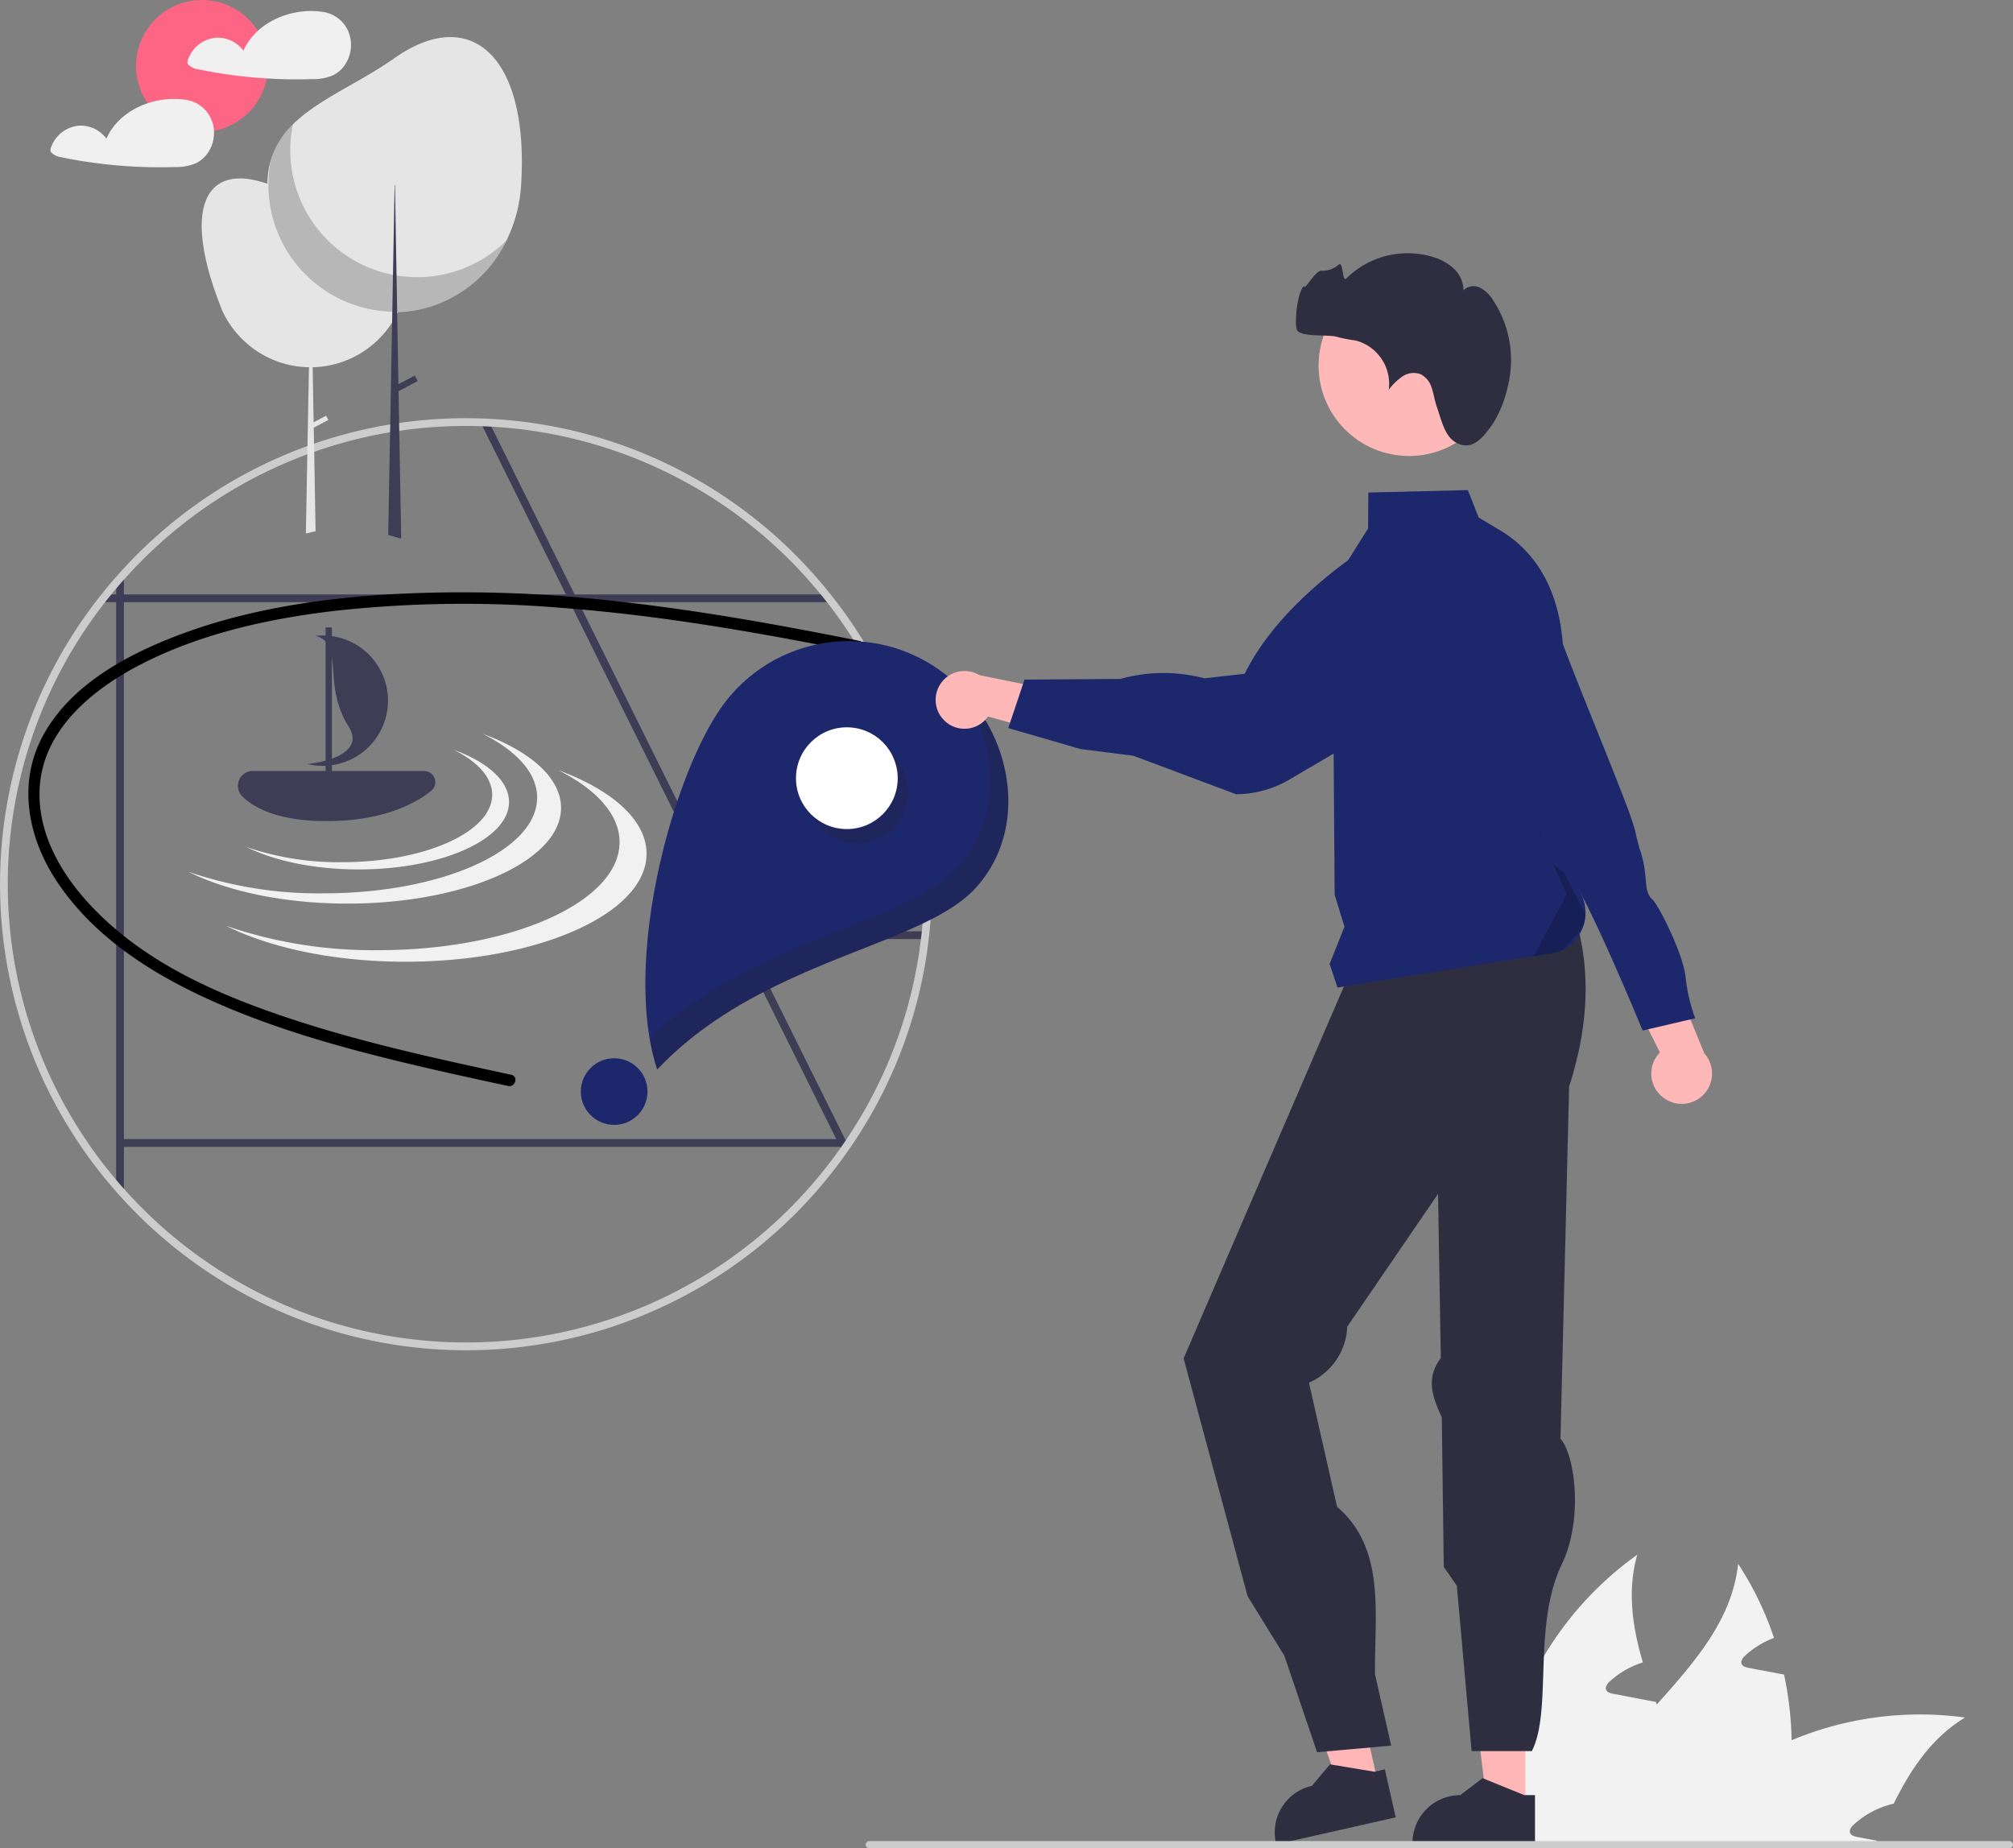 <svg xmlns="http://www.w3.org/2000/svg" width="266.48" height="244.677" viewBox="0 0 266.48 244.677">
  <rect x="0" y="0" width="266.48" height="244.677" fill="#808080" stroke="none"/>
  <g id="undraw_map_re_60yf" transform="translate(0)">
    <path id="Tracé_169" data-name="Tracé 169" d="M310.567,260.572a42.869,42.869,0,0,1-1.857,13.413c-.046.158-.1.316-.158.473H281.225a24.525,24.525,0,0,1,1.847-5.569c2.274-4.827,5.987-8.958,9.654-13.06,5.05-5.653,9.979-11.26,10.758-18.611a42.219,42.219,0,0,1,4.753,9.812,11.531,11.531,0,0,0-3.815,2.339c-.306.288-.631.705-.473,1.1.148.334.557.446.919.52.873.167,1.745.334,2.618.492.687.139,1.383.269,2.079.4A45.577,45.577,0,0,1,310.567,260.572Z" transform="translate(-73.392 -30.208)" fill="#f2f2f2"/>
    <path id="Tracé_170" data-name="Tracé 170" d="M332.56,255.879c-4.381,2.664-7.166,6.785-9.44,11.4a11.66,11.66,0,0,0-5.3,2.785c-.316.288-.641.706-.473,1.1.139.334.557.446.919.52.863.167,1.745.334,2.608.492-.083.195-.167.4-.251.594H291.661a40.952,40.952,0,0,1,4.353-4.975c.343-.344.7-.668,1.058-1a43.316,43.316,0,0,1,12.531-7.909,44.085,44.085,0,0,1,22.956-3.008Z" transform="translate(-72.429 -28.523)" fill="#f2f2f2"/>
    <path id="Tracé_171" data-name="Tracé 171" d="M298.267,274.56H272.481a41.891,41.891,0,0,1,.037-6.2,44.341,44.341,0,0,1,18.426-32.238c-1.337,4.762-.65,9.5.743,14.249-.195.065-.39.121-.566.195A11.532,11.532,0,0,0,287.3,252.9c-.306.288-.631.706-.473,1.1.139.334.557.446.919.52.873.167,1.745.334,2.608.492.7.139,1.392.269,2.089.408.325.056.65.121.975.186.046.111.074.214.121.316,1.634,4.5,3.416,9.041,4.251,13.654a31.866,31.866,0,0,1,.427,3.5C298.249,273.576,298.267,274.068,298.267,274.56Z" transform="translate(-74.208 -30.309)" fill="#f2f2f2"/>
    <circle id="Ellipse_20" data-name="Ellipse 20" cx="8.727" cy="8.727" r="8.727" transform="translate(18.009 0)" fill="#fd6584"/>
    <path id="Tracé_172" data-name="Tracé 172" d="M135.129,52.174a4.33,4.33,0,0,0-3.654-3.037c-.019,0-.037,0-.056,0a.542.542,0,0,0-.074-.017c-3.991-.516-8.6,1.393-10.262,5.177a4.228,4.228,0,0,0-3.541-1.726,4.312,4.312,0,0,0-3.857,3.109.506.506,0,0,0,.225.554,2.211,2.211,0,0,0,.912.463q1.087.23,2.182.422,2.137.374,4.3.6a63.877,63.877,0,0,0,8.8.333,6.741,6.741,0,0,0,2.818-.495,4.192,4.192,0,0,0,1.616-1.411A4.756,4.756,0,0,0,135.129,52.174Z" transform="translate(-88.859 -47.579)" fill="#f0f0f0"/>
    <path id="Tracé_173" data-name="Tracé 173" d="M118.523,62.827a4.33,4.33,0,0,0-3.654-3.037c-.019,0-.037,0-.056,0a.542.542,0,0,0-.074-.017c-3.991-.516-8.6,1.393-10.262,5.177a4.228,4.228,0,0,0-3.541-1.726,4.312,4.312,0,0,0-3.857,3.109.506.506,0,0,0,.225.554,2.211,2.211,0,0,0,.912.463q1.087.23,2.182.422,2.137.374,4.3.6a63.877,63.877,0,0,0,8.8.333,6.741,6.741,0,0,0,2.818-.495,4.193,4.193,0,0,0,1.616-1.411,4.756,4.756,0,0,0,.6-3.976Z" transform="translate(-90.392 -46.595)" fill="#f0f0f0"/>
    <path id="Tracé_174" data-name="Tracé 174" d="M197.686,194.7c-.221.324-.8.709-1.028,1.028L196.9,195l-.082-.17L196.3,193.8l-13.088-26.377-.005-.005-22.188-44.694v-.005l-.509-1.023v0L149.532,99.57l-.519-1.049q.586.015,1.172.046l.524,1.054,10.95,22.069.005.005.509,1.023v.005L183.8,166.282v.005l.509,1.023v.005l13.089,26.357.175.355Z" transform="translate(-85.596 -43.011)" fill="#3f3d56"/>
    <path id="Tracé_175" data-name="Tracé 175" d="M200.513,120.766H102.562c.262-.344.529-.689.807-1.028h96.338C199.984,120.077,200.251,120.422,200.513,120.766Z" transform="translate(-89.884 -41.052)" fill="#3f3d56"/>
    <path id="Tracé_176" data-name="Tracé 176" d="M205.727,160.56c-.031.344-.067.689-.113,1.028H180.522V160.56Z" transform="translate(-82.688 -37.284)" fill="#3f3d56"/>
    <path id="Tracé_177" data-name="Tracé 177" d="M106.06,116.636v82.725c-.355-.375-.694-.756-1.028-1.136V117.773C105.367,117.392,105.706,117.012,106.06,116.636Z" transform="translate(-89.656 -41.339)" fill="#3f3d56"/>
    <rect id="Rectangle_129" data-name="Rectangle 129" width="95.65" height="1.028" transform="translate(15.89 150.789)" fill="#3f3d56"/>
    <path id="Tracé_178" data-name="Tracé 178" d="M202.413,194.715h.118v-.17A1.683,1.683,0,0,1,202.413,194.715Zm-.792-72.1c-.262-.344-.529-.689-.807-1.028A61.577,61.577,0,0,0,155.58,98.455q-.586-.031-1.172-.046c-.586-.015-1.172-.026-1.763-.026A61.5,61.5,0,0,0,107.4,118.2c-.355.375-.694.756-1.028,1.136q-.979,1.1-1.892,2.252c-.278.339-.545.684-.807,1.028a61.551,61.551,0,0,0,2.7,78.2c.334.38.673.761,1.028,1.136a61.607,61.607,0,0,0,95.418-6.02c.226-.319.453-.637.673-.961A61.2,61.2,0,0,0,213.918,167.2c.046-.339.082-.684.113-1.028q.3-3.007.3-6.1a61.339,61.339,0,0,0-12.713-37.461ZM212.885,167.2a60.121,60.121,0,0,1-9.922,26.711q-.208.316-.432.632a1.686,1.686,0,0,1-.118.17c-.036.057-.077.113-.118.17a60.59,60.59,0,0,1-94.9,5.542c-.355-.391-.7-.781-1.028-1.182a60.539,60.539,0,0,1-1.4-76.633c.273-.344.545-.689.828-1.028.185-.231.375-.458.576-.684.329-.4.673-.792,1.028-1.182a60.489,60.489,0,0,1,45.249-20.306q1.149,0,2.282.046c.4.01.787.031,1.177.051A60.583,60.583,0,0,1,199.5,121.583c.283.339.555.684.828,1.028A60.671,60.671,0,0,1,213,166.174c-.036.344-.072.689-.118,1.028Zm-10.472,27.513h.118v-.17a1.693,1.693,0,0,1-.118.17Z" transform="translate(-90.956 -43.024)" fill="#ccc"/>
    <path id="Tracé_179" data-name="Tracé 179" d="M142.614,81.557q0,.424-.027.841a12.74,12.74,0,0,1-1.194,4.625c-.005.012-.012.024-.017.035-.032.067-.065.135-.1.2a12.592,12.592,0,0,1-.678,1.2,12.8,12.8,0,0,1-10.507,5.913l.127,7.288,1.653-.87.3.561-1.935,1.019.237,13.536,0,.181-1.278.284,0-.182.4-21.817a12.777,12.777,0,0,1-9.039-3.933c-.081-.083-.16-.169-.238-.254l-.009-.01a12.829,12.829,0,0,1-2.334-3.612l.038.042c-5.281-13.271-2.208-19.422,6.078-16.517l.134-.066a12.828,12.828,0,0,1,16.619,5.045c.078.131.153.265.226.4A12.749,12.749,0,0,1,142.614,81.557Z" transform="translate(-88.699 -45.759)" fill="#e5e5e5"/>
    <path id="Tracé_180" data-name="Tracé 180" d="M156.948,71.8a19.259,19.259,0,0,1-1.938,7.326,16.725,16.725,0,0,1-10.7,8.94.046.046,0,0,1-.026.005,16.235,16.235,0,0,1-3.645.519h-.1c-.129.005-.257.005-.386.005-.087,0-.175,0-.262-.005A16.792,16.792,0,0,1,123.359,71.8v-.185a11.641,11.641,0,0,1,.463-3.167c0-.005.005-.01.005-.015a10.974,10.974,0,0,1,2.925-4.694c3.367-3.331,8.7-5.423,13.4-8.734C150.456,47.753,158.023,54.966,156.948,71.8Z" transform="translate(-87.965 -47.287)" fill="#e5e5e5"/>
    <path id="Tracé_181" data-name="Tracé 181" d="M155,78.147a16.725,16.725,0,0,1-10.7,8.94.046.046,0,0,1-.026.005,16.534,16.534,0,0,1-3.629.483h-.118q-.324.008-.648,0a16.82,16.82,0,0,1-16.4-17.006,17.206,17.206,0,0,1,.329-3.1c0-.005.005-.01.005-.015a10.974,10.974,0,0,1,2.925-4.694,16.795,16.795,0,0,0,13.227,19.931c.159.031.319.062.478.087.463.077.925.134,1.393.17a16.773,16.773,0,0,0,13.16-4.8Z" transform="translate(-87.953 -46.312)" opacity="0.2"/>
    <path id="Tracé_182" data-name="Tracé 182" d="M48.416,49.712l2.536-1.335-.387-.735L48.4,48.783l-.163-9.353h0l0-.2v-.035l-.084-4.8-.118-6.763-.09-5.2h-.047l-.088,4.8h0l-.13,7.075-.09,4.882v.041l-.026,1.393-.514,27.94,0,.185,1.715.481,0-.186Z" transform="translate(4.342 2.071)" fill="#3f3d56"/>
    <path id="Tracé_183" data-name="Tracé 183" d="M204.579,125.946c-10.661-2.136-21.356-4.074-32.181-5.26a175.7,175.7,0,0,0-30.932-.894c-9.317.628-18.714,2.1-27.467,5.462-6.745,2.589-13.935,6.506-17.578,13.038-3.512,6.3-2.142,13.558,1.682,19.368,4.6,6.99,11.776,11.78,19.236,15.281,8.493,3.986,17.578,6.57,26.674,8.768,4.613,1.115,9.251,2.122,13.89,3.124.968.209,1.381-1.277.41-1.487-9.354-2.021-18.735-4.049-27.857-6.975-8.441-2.708-17.08-6.176-23.993-11.862-5.592-4.6-10.91-11.318-10.58-18.957.333-7.7,6.794-13.077,13.126-16.387,7.914-4.136,16.905-6.15,25.716-7.2a156.245,156.245,0,0,1,30.377-.413c13.519,1.029,26.837,3.415,40.1,6.087" transform="translate(-90.638 -41.076)"/>
    <path id="Tracé_184" data-name="Tracé 184" d="M152.738,136.627c4.486,2.242,7.218,5.2,7.218,8.452,0,7-12.662,12.67-28.282,12.67a53.122,53.122,0,0,1-17.9-2.86c5.178,2.588,12.7,4.218,21.064,4.218,15.62,0,28.282-5.673,28.282-12.67C163.124,142.482,159.076,138.951,152.738,136.627Z" transform="translate(-88.849 -39.493)" fill="#f1f1f1"/>
    <path id="Tracé_185" data-name="Tracé 185" d="M162.3,141.028c5.062,2.53,8.145,5.872,8.145,9.537,0,7.9-14.288,14.3-31.913,14.3a59.941,59.941,0,0,1-20.194-3.228c5.843,2.921,14.325,4.759,23.768,4.759,17.625,0,31.913-6.4,31.913-14.3C174.016,147.634,169.449,143.65,162.3,141.028Z" transform="translate(-88.428 -39.087)" fill="#f1f1f1"/>
    <path id="Tracé_186" data-name="Tracé 186" d="M148.269,138.566c3.161,1.58,5.085,3.666,5.085,5.955,0,4.93-8.921,8.927-19.925,8.927a37.425,37.425,0,0,1-12.609-2.015c3.648,1.823,8.944,2.972,14.84,2.972,11,0,19.925-4,19.925-8.927C155.586,142.691,152.734,140.2,148.269,138.566Z" transform="translate(-88.199 -39.314)" fill="#f1f1f1"/>
    <path id="Tracé_187" data-name="Tracé 187" d="M131.533,147.769c-6.5,0-9.66-1.783-11.168-3.279a1.963,1.963,0,0,1,1.389-3.352H144.43a1.484,1.484,0,0,1,.919,2.651C143.039,145.605,138.767,147.769,131.533,147.769Z" transform="translate(-88.294 -39.077)" fill="#3f3d56"/>
    <path id="Tracé_188" data-name="Tracé 188" d="M135.462,126.467a8.6,8.6,0,0,0-6.192-1.694c3.915.967.826,6.377,4.391,11.988,1.943,3.058-1.836,4.557-5.435,4.967a8.627,8.627,0,0,0,7.236-15.261Z" transform="translate(-87.515 -40.593)" fill="#3f3d56"/>
    <rect id="Rectangle_130" data-name="Rectangle 130" width="0.835" height="19.873" transform="translate(43.1 83.053)" fill="#3f3d56"/>
    <path id="Tracé_189" data-name="Tracé 189" d="M208.015,129.161a20.652,20.652,0,0,0-28.777,4.994c-6.567,9.326-13.157,33.779-8.505,47.946,13.875-14.656,35.191-16.179,42.276-24.163C220.579,149.406,217.34,135.728,208.015,129.161Z" transform="translate(-83.736 -40.53)" fill="#1d286c"/>
    <circle id="b262ea8c-1946-46c9-a449-3a1996c39394" cx="6.735" cy="6.735" r="6.735" transform="translate(105.371 96.277)" fill="#fff"/>
    <circle id="bcc29a3a-8123-4529-80aa-6f70df2823cf" cx="4.412" cy="4.412" r="4.412" transform="translate(76.891 140.083)" fill="#1d286c"/>
    <path id="Tracé_190" data-name="Tracé 190" d="M201.169,140.727a6.735,6.735,0,1,1-11.633,6.792,6.734,6.734,0,0,0,10.254-8.463,6.736,6.736,0,0,1,1.379,1.67Z" transform="translate(-81.856 -39.269)" fill="#231f20" opacity="0.2"/>
    <path id="Tracé_191" data-name="Tracé 191" d="M212.973,157.5c-7.085,7.984-28.4,9.507-42.276,24.163a28.57,28.57,0,0,1-1-4.1c13.868-13.324,34-15.007,40.843-22.722,6.127-6.9,5.173-17.179-.356-24.328C217.769,137.539,219.91,149.679,212.973,157.5Z" transform="translate(-83.687 -40.058)" fill="#231f20" opacity="0.2"/>
    <path id="Tracé_192" data-name="Tracé 192" d="M185.483,220.691h-5.027L178.064,201.3h7.42Z" transform="translate(16.437 18.582)" fill="#ffb6b6"/>
    <path id="Tracé_193" data-name="Tracé 193" d="M278.356,271.956H262.145v-.205a6.31,6.31,0,0,1,6.309-6.31h0l2.961-2.247,5.525,2.247h1.415Z" transform="translate(-75.153 -27.81)" fill="#2f2e41"/>
    <path id="Tracé_194" data-name="Tracé 194" d="M167.992,217.75l-4.9,1.108-6.6-18.389,7.238-1.634Z" transform="translate(14.445 18.354)" fill="#ffb6b6"/>
    <path id="Tracé_195" data-name="Tracé 195" d="M261.457,268.54l-15.813,3.57-.045-.2a6.31,6.31,0,0,1,4.765-7.545h0l2.394-2.844,5.884.975,1.38-.312Z" transform="translate(-76.695 -27.964)" fill="#2f2e41"/>
    <path id="Tracé_196" data-name="Tracé 196" d="M286,158.218c2.357,7.109,2.108,14.826-.567,23.109l-1.143,46.632c1.89,2.08,3.076,10.562.165,16.635-3.888,8.11-1.21,19.326-3.958,24.706h-7.972l-1.959-21.906-1.725-2.47-.263-19.758c-1.059-2.507-2.286-4.993-.132-7.9l-.057-3.432-.306-18.294-12.023,17.581a8.452,8.452,0,0,1-5.068,7.411l3.723,16.433c6.512,5.574,4.92,14.2,5.027,22.187l2.135,9.424-9.811.877-4.33-12.78L242.87,248.8,234.4,217.317l5.9-13.7,2.413-5.6L256.2,166.734Z" transform="translate(-77.714 -37.5)" fill="#2f2e41"/>
    <path id="Tracé_197" data-name="Tracé 197" d="M205.485,135.559a3.8,3.8,0,0,0,5.8-.518l13,3.653-2.133-6.683-12.015-2.445a3.82,3.82,0,0,0-4.651,5.993Z" transform="translate(-80.489 -40.196)" fill="#ffb8b8"/>
    <path id="Tracé_198" data-name="Tracé 198" d="M215.3,131.791l12.686-.093h0a21.208,21.208,0,0,1,10.489-.238l.673.156,5.294-.6c3.156-6.309,9.013-12.013,16.875-17.268a10.783,10.783,0,0,1,15.9,2.66h0a10.8,10.8,0,0,1-2.895,14.531l-23.957,14.085a14.045,14.045,0,0,1-6.928,1.936h0l-.058.03-13.666-5.12-7.03-.895-9.533-2.77Z" transform="translate(-79.676 -41.826)" fill="#1d286c"/>
    <circle id="Ellipse_21" data-name="Ellipse 21" cx="11.969" cy="11.969" r="11.969" transform="translate(174.553 36.424)" fill="#ffb8b8"/>
    <path id="Tracé_199" data-name="Tracé 199" d="M274.158,100.853a15.834,15.834,0,0,0,1.888-4.775,14.372,14.372,0,0,0-1.968-11.521,4.382,4.382,0,0,0-1.708-1.612,1.884,1.884,0,0,0-2.184.365,3.928,3.928,0,0,0-1.248-2.86,6.922,6.922,0,0,0-2.774-1.56,11.528,11.528,0,0,0-11.476,2.837c-.578.588-.372-2.349-1.013-1.832a3.19,3.19,0,0,1-2.268.809c-.819-.087-2.326,2.833-2.335,2.009-.862.864-1.242,4.507-.972,5.7s4.281.664,5.431,1.072a20.019,20.019,0,0,0,2.378.455A5.93,5.93,0,0,1,260.3,96.46a7.856,7.856,0,0,1,1.81-1.755,2.659,2.659,0,0,1,2.415-.3A2.987,2.987,0,0,1,266,96.258c.261.77.362,1.587.628,2.354.781,2.253,1.183,4.618,3.36,5.153C271.706,104.186,272.947,102.581,274.158,100.853Z" transform="translate(-76.458 -44.869)" fill="#2f2e41"/>
    <path id="Tracé_200" data-name="Tracé 200" d="M285.39,160.565l-1.314-2.628c-1.609-9.967-3.2-19.262-1.039-27.624.136-7.3-2.12-14.157-8.385-17.9l-2.826-1.69-1.43-3.628-13.172.322-.039,4.756-4.718,7.524v.031l.295,40.944,1.3,4.225-1.965,4.915,1.043,3.136,25.969-4.152,3.02-.485a5.4,5.4,0,0,0,1-.438,5.517,5.517,0,0,0,2.411-2.694c.027-.066.05-.128.074-.194a5.4,5.4,0,0,0,.349-1.667A5.545,5.545,0,0,0,285.39,160.565Z" transform="translate(-76.081 -42.22)" fill="#1d286c"/>
    <path id="Tracé_201" data-name="Tracé 201" d="M284.127,160.574a5.4,5.4,0,0,1-.349,1.667l-2.485,2.888a5.393,5.393,0,0,1-1,.438l-3.02.485,4.369-8.214-9.6-21.022Z" transform="translate(-74.24 -39.476)" opacity="0.2"/>
    <path id="Tracé_202" data-name="Tracé 202" d="M293.259,182.414a3.991,3.991,0,0,1-.6-6.091l-6.32-12.7,7.317.891,4.88,11.922a4.013,4.013,0,0,1-5.274,5.976Z" transform="translate(-72.92 -37.001)" fill="#ffb8b8"/>
    <path id="Tracé_203" data-name="Tracé 203" d="M269.217,143.2l4.794-.662s.463,7.229,2.756,8.324,1.52,1.276,1.791,2.436A6.106,6.106,0,0,0,281.87,157c1.817.8,10.08,20.893,10.08,20.893l6.958-1.623a22.384,22.384,0,0,1-1.262-5.412c-.244-2.8-3.413-9.394-4.457-10.373s-.631-2.706-1.172-5.025-.165-.169-1.067-4.034-11.036-27.032-11.461-30.6-5.4-5.67-5.4-5.67l-3.866.9Z" transform="translate(-74.501 -41.475)" fill="#1d286c"/>
    <path id="f02c4e45-f306-4b42-b3ad-5ddd3016d7d2" d="M196.361,271.784H347.267a.483.483,0,1,0,0-.967H196.361a.483.483,0,0,0,0,.967Z" transform="translate(-81.27 -27.106)" fill="#ccc"/>
  </g>
</svg>
